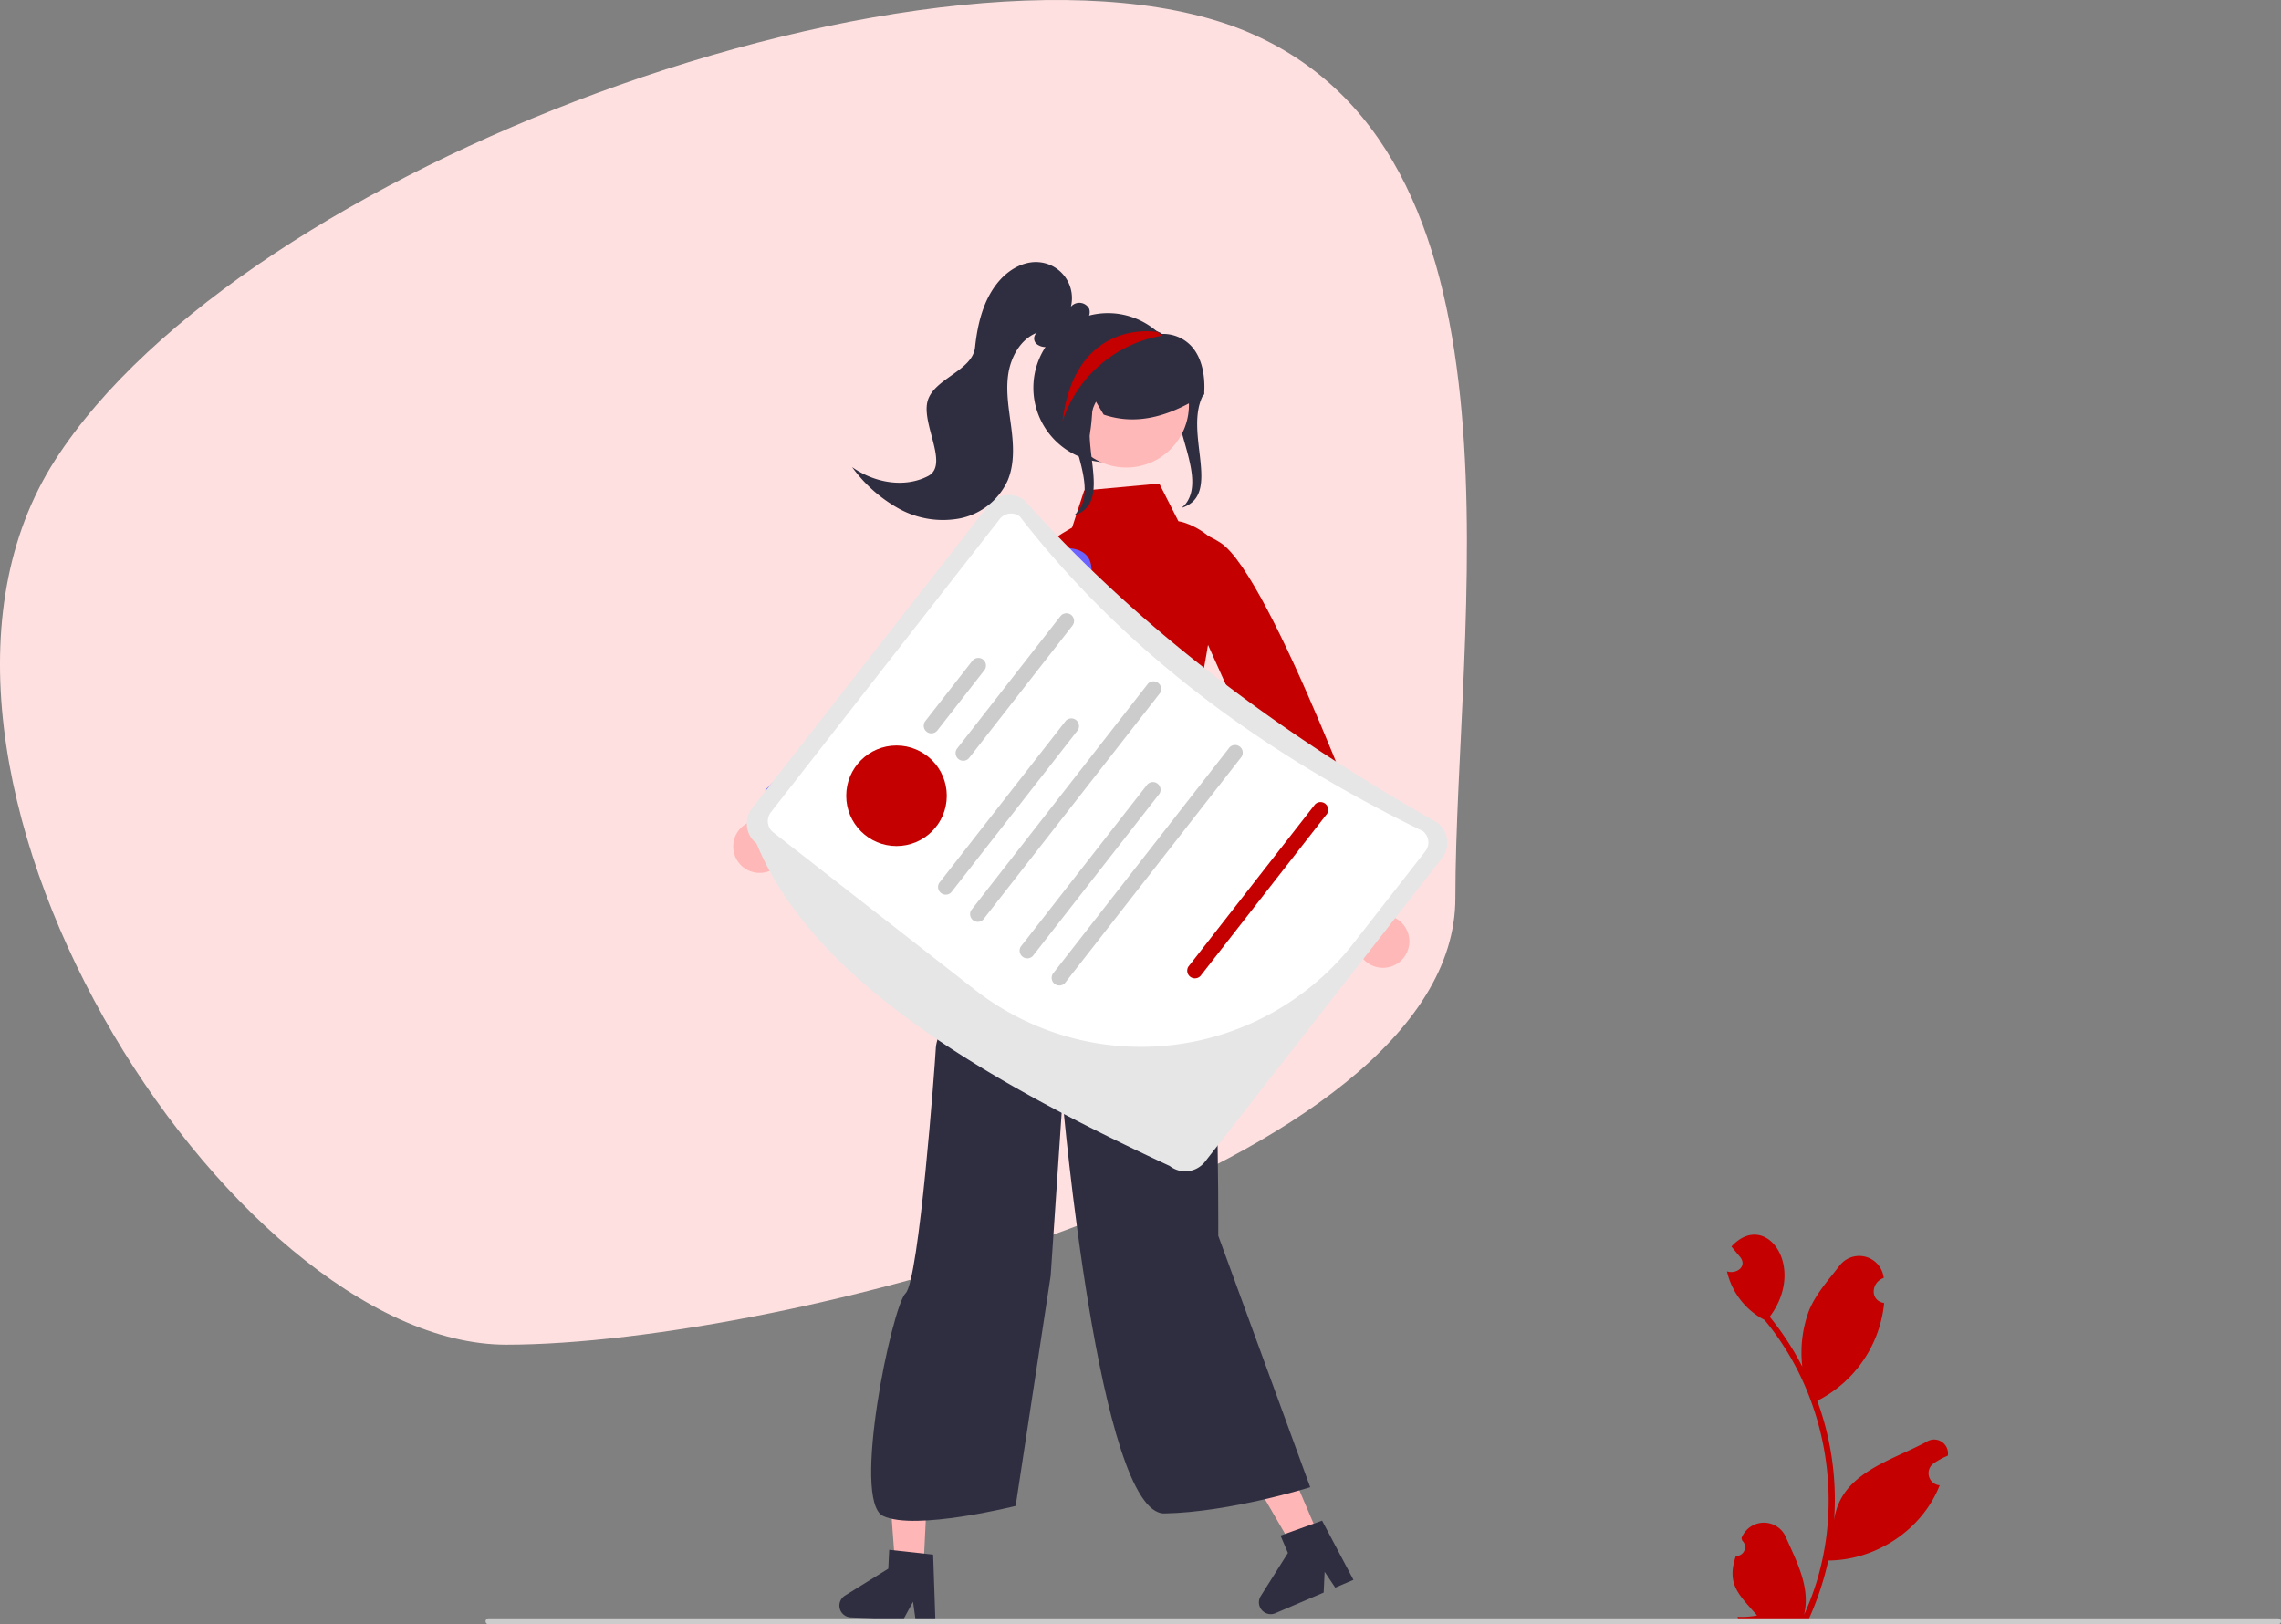 <svg xmlns="http://www.w3.org/2000/svg" width="588.696" height="419.233" viewBox="0 0 588.696 419.233">
  <rect x="0" y="0" width="588.696" height="419.233" fill="#808080" stroke="none"/>
  <g id="Group_6385" data-name="Group 6385" transform="translate(-626.412 -496.673)">
    <path id="Path_10088" data-name="Path 10088" d="M330.91-52.424C404.745-19.4,383.023,100.461,383.023,170.46S209.369,285.733,138.085,285.733-29.116,136.387,21.646,57.412C46.113,19.346,101.69-15.215,161.3-37.23,224.679-60.635,292.664-69.532,330.91-52.424Z" transform="translate(619 558)" fill="#ffe0e0"/>
    <g id="undraw_personal_file_re_5joy" transform="translate(751.737 564.303)">
      <path id="Path_10061" data-name="Path 10061" d="M524.382,225.892c-5.646,9.726,4.985,26.113-5.729,29.515l.883-.883c6.467-7.955-7.05-24.791-.583-32.746a19.432,19.432,0,0,0,2.569-3.819" transform="translate(-338.958 -191.977)" fill="#2f2e41"/>
      <path id="Path_10062" data-name="Path 10062" d="M594.728,424.567a6.777,6.777,0,0,0-6.58-8.042l-13.955-40.543-7.724,9.846,14.754,37.883a6.813,6.813,0,0,0,13.5.857Z" transform="translate(-356.433 -247.971)" fill="#ffb8b8"/>
      <path id="Path_10063" data-name="Path 10063" d="M515.23,294.757s-.434-14.676,12.69-6.269,41.7,87.164,41.7,87.164l-14.22,7.693-32.281-72.071Z" transform="translate(-338.276 -216.048)" fill="#c40000"/>
      <path id="Path_10064" data-name="Path 10064" d="M322.8,497.616l-6.553,2.8-13.92-23.944L312,472.338Z" transform="translate(-107.125 -167.368)" fill="#ffb6b6"/>
      <path id="Path_10065" data-name="Path 10065" d="M574.682,696.118l-4.7,2.008-2.735-4.079-.252,5.355-12.465,5.326a3.047,3.047,0,0,1-3.775-4.427l7.016-11.128-1.917-4.486,10.737-3.849Z" transform="translate(-350.699 -355.994)" fill="#2f2e41"/>
      <path id="Path_10066" data-name="Path 10066" d="M169.895,508.718l-7.118-.348-2.046-27.621,10.506.513Z" transform="translate(-56.953 -170.348)" fill="#ffb6b6"/>
      <path id="Path_10067" data-name="Path 10067" d="M407.371,711.011l-5.1-.25-.676-4.864-2.569,4.705-13.539-.662a3.047,3.047,0,0,1-1.458-5.632l11.177-6.939.238-4.872,11.339,1.235Z" transform="translate(-291.276 -360.125)" fill="#2f2e41"/>
      <path id="Path_10068" data-name="Path 10068" d="M739.663,649.455a2.3,2.3,0,0,0,1.63-4l-.164-.625a6.182,6.182,0,0,1,11.46-.217c2.788,6.357,6.38,12.931,4.692,19.979,11.36-24.682,7.126-55.209-10.208-76.059a18.86,18.86,0,0,1-9.694-12.535c2.352.772,5.256-1.162,3.47-3.615-.773-.936-1.553-1.865-2.326-2.8,8.813-9.567,19.564,5.235,9.885,18.126a73.778,73.778,0,0,1,8.409,12.881,31.02,31.02,0,0,1,1.715-14.425c1.732-4.293,5.02-7.926,7.91-11.65a6.368,6.368,0,0,1,11.389,3.182c-3.273,1.11-3.654,5.856.108,6.47a31.757,31.757,0,0,1-17.26,25.235,74.066,74.066,0,0,1,4.342,30.918c1.572-12.275,14.7-15.375,23.853-20.335a3.583,3.583,0,0,1,5.5,3.577,20.7,20.7,0,0,0-3.609,1.948,3.128,3.128,0,0,0,1.507,5.7c-4.527,11.518-16.44,19.337-28.75,19.411a76.146,76.146,0,0,1-4.972,14.98l-18.271.174c-.068-.2-.128-.411-.189-.614a20.759,20.759,0,0,0,5.053-.349c-4.525-5.255-8.011-7.925-5.477-15.345Z" transform="translate(-416.993 -315.486)" fill="#c40000"/>
      <path id="Path_10069" data-name="Path 10069" d="M426.7,419.991s-14.475,39.448-14.709,43.863-4.362,60.238-7.824,63.482-14.047,53.531-5.811,57.464,34.22-2.583,34.22-2.583l9.039-59.4,3.071-45.509s9.348,107.164,26.3,106.849,37.617-6.772,37.617-6.772l-23.732-64.9s.336-76.833-5.165-92.329S426.7,419.991,426.7,419.991Z" transform="translate(-295.778 -261.168)" fill="#2f2e41"/>
      <path id="Path_10070" data-name="Path 10070" d="M484.721,266.293l-19.385,1.776-3.123,9.587s-16.223,8.909-12.631,12.957-.8,31.325-.8,31.325l.993,22.142s-1.066,15.34-4.258,18.875-11.541,12.2-5.641,8.055c20.686-14.539,56.843-2.271,56.843-2.271L491.55,337.1s11.732-51.8,7.1-56.172-9-4.927-9-4.927Z" transform="translate(-310.846 -209.104)" fill="#c40000"/>
      <path id="Path_10071" data-name="Path 10071" d="M348.251,399.545a6.776,6.776,0,0,0,5.1-9.053l32.7-27.739-11.98-3.616L344.14,386.653a6.813,6.813,0,0,0,4.111,12.892Z" transform="translate(-276.238 -242.002)" fill="#ffb8b8"/>
      <path id="Path_10072" data-name="Path 10072" d="M435.817,303.2s6.442-13.194-8.98-10.94S352.931,354.5,352.931,354.5l9.787,12.868L421.825,315Z" transform="translate(-280.768 -218.213)" fill="#6c63ff"/>
      <path id="Path_10073" data-name="Path 10073" d="M408.1,273.312l-61.146,78.335a6.509,6.509,0,0,0,1.124,9.121c14.2,34.477,56.681,60.044,106.654,83.25a6.5,6.5,0,0,0,9.121-1.124L525,364.56a6.5,6.5,0,0,0-1.124-9.121c-41.937-23.68-77.982-51.116-106.654-83.25a6.509,6.509,0,0,0-9.121,1.124Z" transform="translate(-278.163 -210.707)" fill="#e6e6e6"/>
      <path id="Path_10074" data-name="Path 10074" d="M523.68,365.414l-18.612,23.845a69.675,69.675,0,0,1-97.509,12.017L355.4,360.562a3.7,3.7,0,0,1-.645-5.189l59.085-75.7a3.7,3.7,0,0,1,5.191-.635c26.385,34.071,61.7,60.585,104.011,81.187a3.7,3.7,0,0,1,.639,5.185Z" transform="translate(-281.138 -213.344)" fill="#fff"/>
      <path id="Path_10075" data-name="Path 10075" d="M431.932,339.168,419.811,354.7a1.97,1.97,0,0,1-3.106-2.424l12.121-15.529a1.97,1.97,0,1,1,3.106,2.424Z" transform="translate(-303.218 -233.799)" fill="#ccc"/>
      <path id="Path_10076" data-name="Path 10076" d="M459.189,321.328l-26.619,34.1a1.97,1.97,0,1,1-3.106-2.424l26.619-34.1a1.97,1.97,0,1,1,3.106,2.424Z" transform="translate(-307.739 -227.477)" fill="#ccc"/>
      <circle id="Ellipse_620" data-name="Ellipse 620" cx="12.975" cy="12.975" r="12.975" transform="translate(93.075 124.783)" fill="#c40000"/>
      <path id="Path_10077" data-name="Path 10077" d="M458.113,363.162,425.42,405.047a1.983,1.983,0,0,1-3.106-2.424l32.694-41.885a1.983,1.983,0,0,1,3.106,2.424Z" transform="translate(-305.25 -242.359)" fill="#ccc"/>
      <path id="Path_10078" data-name="Path 10078" d="M483.861,348.351l-45.632,58.461a1.983,1.983,0,0,1-3.106-2.424l45.632-58.461a1.983,1.983,0,0,1,3.106,2.424Z" transform="translate(-309.789 -237.111)" fill="#ccc"/>
      <path id="Path_10079" data-name="Path 10079" d="M490.717,388.611,458.023,430.5a1.983,1.983,0,0,1-3.106-2.424l32.694-41.885a1.983,1.983,0,0,1,3.106,2.424Z" transform="translate(-316.802 -251.377)" fill="#ccc"/>
      <path id="Path_10080" data-name="Path 10080" d="M557.717,396.611,525.023,438.5a1.983,1.983,0,0,1-3.106-2.424l32.694-41.885a1.983,1.983,0,0,1,3.106,2.424Z" transform="translate(-340.543 -254.212)" fill="#c40000"/>
      <path id="Path_10081" data-name="Path 10081" d="M516.465,373.8l-45.632,58.461a1.983,1.983,0,0,1-3.106-2.424l45.632-58.461a1.983,1.983,0,0,1,3.106,2.424Z" transform="translate(-321.341 -246.129)" fill="#ccc"/>
      <path id="Path_10082" data-name="Path 10082" d="M460.126,217.395a19.255,19.255,0,1,0,33.119-13.356l-.092-.092c-.154-.162-.308-.324-.47-.478l-.005,0a.008.008,0,0,1,0-.005c-.2-.185-.4-.37-.609-.547a19.25,19.25,0,0,0-31.941,14.48Z" transform="translate(-318.752 -184.954)" fill="#2f2e41"/>
      <circle id="Ellipse_621" data-name="Ellipse 621" cx="16.147" cy="16.147" r="16.147" transform="translate(149.228 20.749)" fill="#ffb8b8"/>
      <path id="Path_10083" data-name="Path 10083" d="M470.366,227.948c-1.578-7.112.7-15.081,5.677-19.829a18.207,18.207,0,0,1,19.014-3.685c.406.164.812.343,1.211.531l.185.087v.027l.108.078a.618.618,0,0,0,.267.147,9.954,9.954,0,0,1,7.511,3.131c2.5,2.715,3.681,7.1,3.32,12.356l-.011.164-.14.087a55.186,55.186,0,0,1-5.887,3.246c-7.088,3.333-13.56,3.951-19.779,1.886l-.114-.038-2.61-4.375c-.536,3.017-.25,13.026-3.325,13.568l-5.358-7.08Z" transform="translate(-322.205 -186.75)" fill="#2f2e41"/>
      <path id="Path_10084" data-name="Path 10084" d="M407.248,232.976c5.495-2.836-1.572-13.129-.152-19.147s11.646-7.954,12.3-14.1,2.184-12.491,6.241-17.157c2.593-2.981,6.413-5.183,10.347-4.809a9.3,9.3,0,0,1,8.154,11.488,2.86,2.86,0,0,1,4.736.562,2.9,2.9,0,0,1-2.429,3.69c-2.17,2.679-4.654,5.523-8.054,6.064a3.668,3.668,0,0,1-3.125-.721,1.9,1.9,0,0,1,.087-2.877c-4.272,1.7-6.776,6.316-7.41,10.868s.243,9.159.821,13.719.827,9.357-.961,13.591a17.306,17.306,0,0,1-12.284,9.739,23.556,23.556,0,0,1-15.765-2.506,37.271,37.271,0,0,1-12.084-10.732C393.3,234.647,401.1,236.147,407.248,232.976Z" transform="translate(-293.076 -177.719)" fill="#2f2e41"/>
      <path id="Path_10085" data-name="Path 10085" d="M481.382,228.892c-5.646,9.726,4.985,26.113-5.729,29.515l.883-.883c6.467-7.955-7.05-24.791-.583-32.746a19.433,19.433,0,0,0,2.57-3.819" transform="translate(-323.721 -193.041)" fill="#2f2e41"/>
      <path id="Path_10086" data-name="Path 10086" d="M471.8,228.569a32.844,32.844,0,0,1,25.286-21.974c.023-.008.1-.038.2-.085.062-.039.139-.077.216-.116-.231-.131-.454-.246-.686-.362l-.005,0a.007.007,0,0,1,0-.005c-.2-.185-.4-.37-.608-.547l-.585.023S475.048,202.243,471.8,228.569Z" transform="translate(-322.89 -187.518)" fill="#c40000"/>
      <path id="Path_10087" data-name="Path 10087" d="M241.165,720.67a.766.766,0,0,0,.768.768H703.768a.768.768,0,1,0,0-1.537H241.933a.766.766,0,0,0-.768.768Z" transform="translate(-241.165 -369.835)" fill="#ccc"/>
    </g>
  </g>
</svg>
